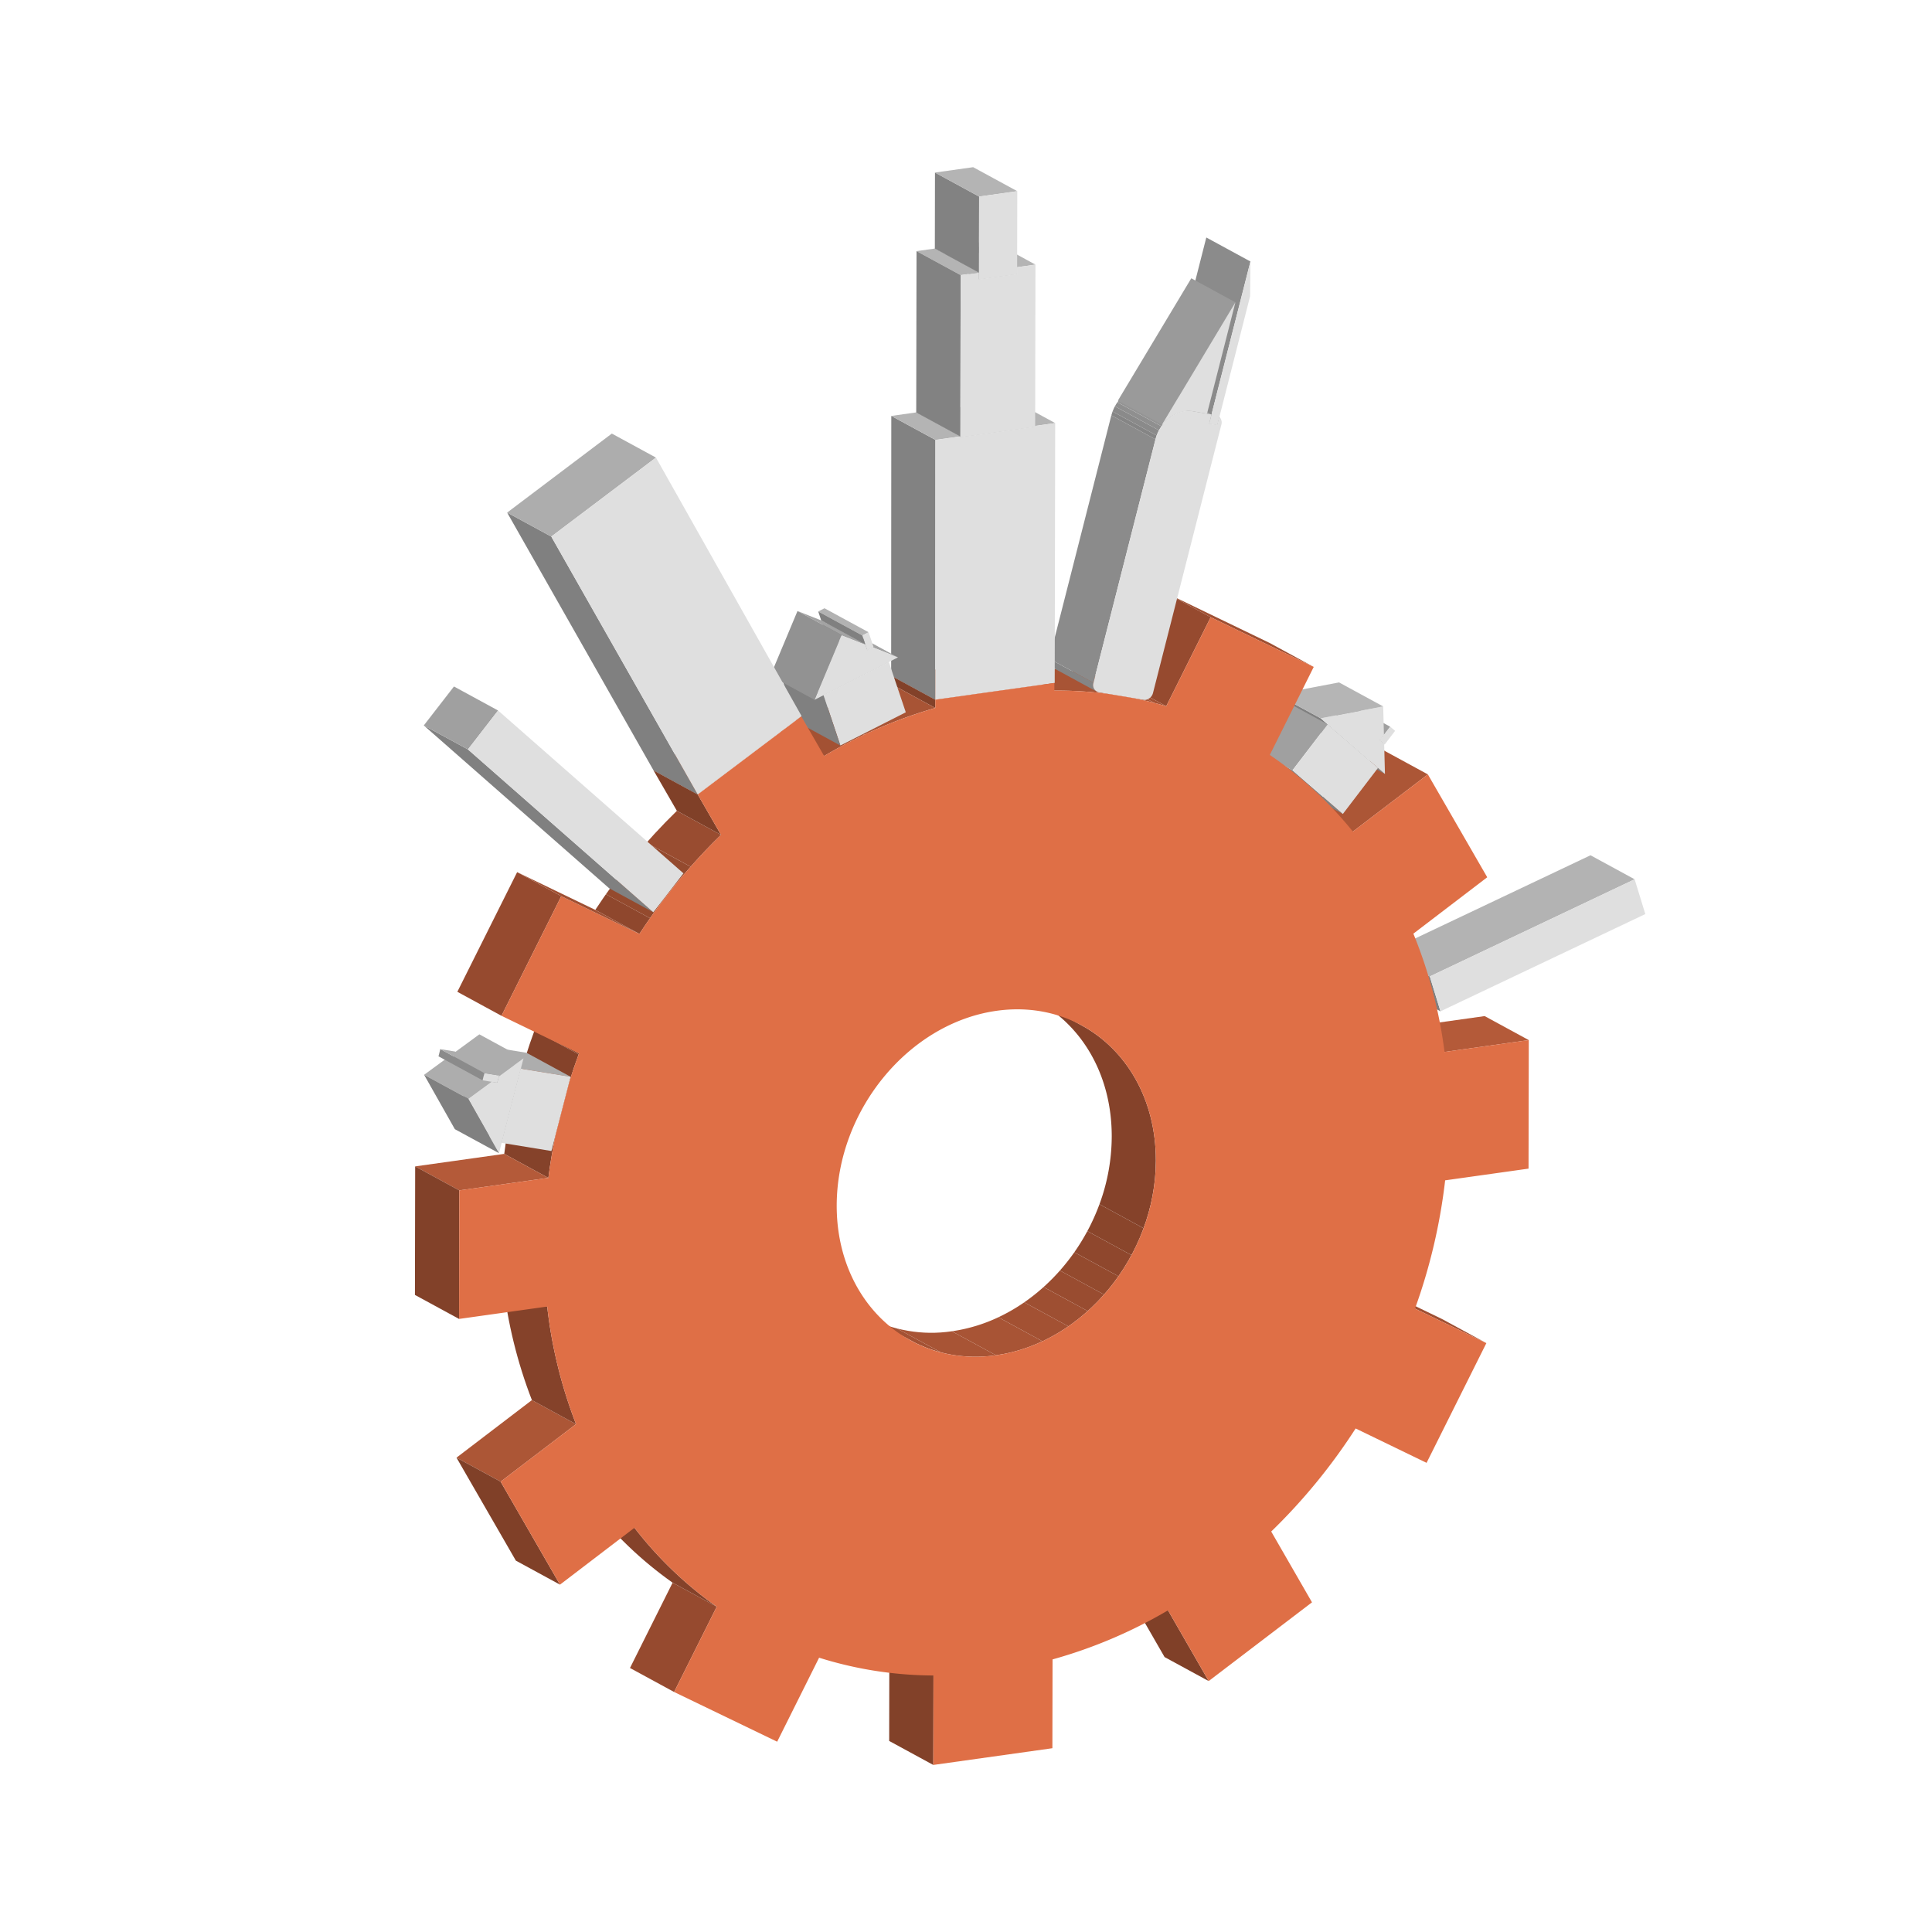 <svg id="Layer_1" data-name="Layer 1" xmlns="http://www.w3.org/2000/svg" xmlns:xlink="http://www.w3.org/1999/xlink" viewBox="0 0 180 180"><defs><style>.cls-1{fill:none;}.cls-2{isolation:isolate;}.cls-3{fill:#9f4f32;}.cls-4{fill:#804028;}.cls-5{fill:#b45a39;}.cls-6{fill:gray;}.cls-7{fill:#b3b3b3;}.cls-8{fill:#dfdfdf;}.cls-9{fill:#824129;}.cls-10{fill:#ac5636;}.cls-11{fill:#a0a0a0;}.cls-12{fill:#b5b5b5;}.cls-13{clip-path:url(#clip-path);}.cls-14{fill:#9e4f32;}.cls-15{fill:#a35133;}.cls-16{fill:#a85435;}.cls-17{clip-path:url(#clip-path-2);}.cls-18{fill:#994c30;}.cls-19{fill:#944a2e;}.cls-20{fill:#8f472d;}.cls-21{fill:#8a452b;}.cls-22{fill:#85422a;}.cls-23{fill:#964a2f;}.cls-24{clip-path:url(#clip-path-3);}.cls-25{clip-path:url(#clip-path-4);}.cls-26{clip-path:url(#clip-path-5);}.cls-27{clip-path:url(#clip-path-6);}.cls-28{fill:#858585;}.cls-29{fill:#8b8b8b;}.cls-30{fill:#acacac;}.cls-31{clip-path:url(#clip-path-7);}.cls-32{fill:#a8a8a8;}.cls-33{clip-path:url(#clip-path-8);}.cls-34{fill:#8a8a8a;}.cls-35{fill:#8f8f8f;}.cls-36{fill:#949494;}.cls-37{fill:#999;}.cls-38{fill:#9e9e9e;}.cls-39{fill:#a3a3a3;}.cls-40{fill:#9a9a9a;}.cls-41{fill:#828282;}.cls-42{fill:#b4b4b4;}.cls-43{clip-path:url(#clip-path-9);}.cls-44{clip-path:url(#clip-path-10);}.cls-45{fill:#b2b2b2;}.cls-46{fill:#929292;}.cls-47{clip-path:url(#clip-path-11);}.cls-48{fill:#8b452c;}.cls-49{clip-path:url(#clip-path-12);}.cls-50{clip-path:url(#clip-path-13);}.cls-51{fill:#ad5636;}.cls-52{fill:#adadad;}.cls-53{fill:#df6f46;}</style><clipPath id="clip-path"><path class="cls-1" d="M84.864,124.9l-4.111-2.237a12.721,12.721,0,0,0,7.927,1.367l4.111,2.237A12.721,12.721,0,0,1,84.864,124.9Z"/></clipPath><clipPath id="clip-path-2"><path class="cls-1" d="M96.674,93.303l4.111,2.237c4.157,2.261,6.914,6.887,6.903,12.591-.016,8.845-6.694,16.983-14.897,18.136l-4.111-2.237c8.203-1.153,14.881-9.291,14.897-18.136C103.587,100.19,100.83,95.564,96.674,93.303Z"/></clipPath><clipPath id="clip-path-3"><path class="cls-1" d="M105.701,65.062l-4.111-2.237q1.502.305,2.955.735l4.111,2.237Q107.204,65.367,105.701,65.062Z"/></clipPath><clipPath id="clip-path-4"><path class="cls-1" d="M66.777,149.691l-4.111-2.237a35.702,35.702,0,0,1-7.666-7.35l4.111,2.237A35.702,35.702,0,0,0,66.777,149.691Z"/></clipPath><clipPath id="clip-path-5"><path class="cls-1" d="M98.232,64.34l-4.111-2.237a36.913,36.913,0,0,1,5.097.322l4.111,2.237A36.915,36.915,0,0,0,98.232,64.34Z"/></clipPath><clipPath id="clip-path-6"><path class="cls-1" d="M102.186,64.438,98.075,62.201a.721.721,0,0,1-.31-.826l4.111,2.237A.721.721,0,0,0,102.186,64.438Z"/></clipPath><clipPath id="clip-path-7"><path class="cls-1" d="M110.388,38.311l-4.111-2.237a2.534,2.534,0,0,1,.778.009l4.111,2.237A2.534,2.534,0,0,0,110.388,38.311Z"/></clipPath><clipPath id="clip-path-8"><path class="cls-1" d="M107.653,40.932l-4.111-2.237a3.735,3.735,0,0,1,.67-1.364,3.249,3.249,0,0,1,2.065-1.257l4.111,2.237a3.249,3.249,0,0,0-2.065,1.257A3.735,3.735,0,0,0,107.653,40.932Z"/></clipPath><clipPath id="clip-path-9"><path class="cls-1" d="M53.667,132.682l-4.111-2.237a43.855,43.855,0,0,1-2.686-10.954l4.111,2.237A43.855,43.855,0,0,0,53.667,132.682Z"/></clipPath><clipPath id="clip-path-10"><path class="cls-1" d="M76.782,70.432l-4.111-2.237a44.68,44.68,0,0,1,10.355-4.472l4.111,2.237A44.68,44.68,0,0,0,76.782,70.432Z"/></clipPath><clipPath id="clip-path-11"><path class="cls-1" d="M51.09,109.741l-4.111-2.237q.258-2.013.67-3.992l4.111,2.237Q51.35,107.726,51.09,109.741Z"/></clipPath><clipPath id="clip-path-12"><path class="cls-1" d="M53.046,100.786l-4.111-2.237q.416-1.338.901-2.649l4.111,2.237Q53.462,99.447,53.046,100.786Z"/></clipPath><clipPath id="clip-path-13"><path class="cls-1" d="M59.573,87.009,55.462,84.772a54.541,54.541,0,0,1,7.601-9.228l4.111,2.237A54.541,54.541,0,0,0,59.573,87.009Z"/></clipPath></defs><title>ICONS invente18 no bg</title><g class="cls-2"><polygon class="cls-3" points="131.832 121.921 127.72 119.685 134.369 122.899 138.481 125.136 131.832 121.921"/><polygon class="cls-4" points="112.611 156.621 108.5 154.385 104.708 147.795 108.82 150.032 112.611 156.621"/><polygon class="cls-5" points="134.583 98.007 130.472 95.77 138.322 94.667 142.433 96.903 134.583 98.007"/><polygon class="cls-6" points="134.206 94.222 130.094 91.985 129.099 88.737 133.211 90.973 134.206 94.222"/><polygon class="cls-7" points="133.211 90.973 129.099 88.737 148.184 79.684 152.295 81.921 133.211 90.973"/><polygon class="cls-8" points="152.295 81.921 153.29 85.161 134.206 94.222 133.211 90.973 152.295 81.921"/><polygon class="cls-9" points="86.954 164.437 82.843 162.2 82.858 153.865 86.97 156.102 86.954 164.437"/><polygon class="cls-10" points="126.044 77.477 121.933 75.24 128.918 69.911 133.029 72.147 126.044 77.477"/><polygon class="cls-6" points="129.033 72.112 124.922 69.876 124.272 69.313 128.384 71.549 129.033 72.112"/><polygon class="cls-6" points="129.014 69.358 124.903 67.121 124.849 67.074 128.96 69.311 129.014 69.358"/><polygon class="cls-11" points="128.938 68.468 124.827 66.231 125.411 65.468 129.522 67.705 128.938 68.468"/><polygon class="cls-11" points="128.559 68.964 124.447 66.727 124.827 66.231 128.938 68.468 128.559 68.964"/><polygon class="cls-6" points="128.96 69.311 124.849 67.074 124.447 66.727 128.559 68.964 128.96 69.311"/><polygon class="cls-8" points="129.522 67.705 129.978 68.09 129.014 69.358 128.96 69.311 128.559 68.964 128.938 68.468 129.522 67.705"/><polygon class="cls-6" points="128.384 71.549 124.272 69.313 121.928 67.28 126.039 69.517 128.384 71.549"/><polygon class="cls-6" points="125.11 75.836 120.999 73.599 116.306 69.531 120.417 71.767 125.11 75.836"/><polygon class="cls-6" points="126.039 69.517 121.928 67.28 118.933 64.684 123.045 66.921 126.039 69.517"/><polygon class="cls-11" points="120.417 71.767 116.306 69.531 119.581 65.25 123.692 67.487 120.417 71.767"/><polygon class="cls-8" points="123.692 67.487 126.039 69.517 128.384 71.549 125.11 75.836 120.417 71.767 123.692 67.487"/><polygon class="cls-8" points="128.869 65.817 128.938 68.468 128.559 68.964 128.96 69.311 129.033 72.112 128.384 71.549 126.039 69.517 123.045 66.921 128.869 65.817"/><polygon class="cls-12" points="123.045 66.921 118.933 64.684 124.757 63.58 128.869 65.817 123.045 66.921"/><g class="cls-2"><g class="cls-13"><g class="cls-2"><path class="cls-14" d="M84.864,124.9l-4.111-2.237q.224.122.454.235l4.111,2.237q-.23-.113-.454-.235"/><path class="cls-15" d="M85.318,125.135l-4.111-2.237a12.271,12.271,0,0,0,2.352.869l4.111,2.237a12.271,12.271,0,0,1-2.352-.869"/><path class="cls-16" d="M87.67,126.004l-4.111-2.237a13.137,13.137,0,0,0,5.122.263l4.111,2.237a13.137,13.137,0,0,1-5.122-.263"/></g></g></g><g class="cls-2"><g class="cls-17"><g class="cls-2"><path class="cls-16" d="M92.791,126.267l-4.111-2.237a15.158,15.158,0,0,0,4.334-1.303l4.111,2.237a15.158,15.158,0,0,1-4.334,1.303"/><path class="cls-15" d="M97.125,124.964,93.014,122.727a16.812,16.812,0,0,0,2.415-1.393l4.111,2.237a16.812,16.812,0,0,1-2.415,1.393"/><path class="cls-14" d="M99.54,123.571,95.428,121.334a18.008,18.008,0,0,0,1.8-1.425l4.111,2.237a18.008,18.008,0,0,1-1.8,1.425"/><path class="cls-18" d="M101.34,122.146,97.229,119.909a18.862,18.862,0,0,0,1.521-1.536l4.111,2.237a18.862,18.862,0,0,1-1.521,1.536"/><path class="cls-19" d="M102.861,120.61l-4.111-2.237a19.403,19.403,0,0,0,1.342-1.703l4.111,2.237a19.403,19.403,0,0,1-1.342,1.703"/><path class="cls-20" d="M104.203,118.907l-4.111-2.237a19.612,19.612,0,0,0,1.214-1.969l4.111,2.237a19.612,19.612,0,0,1-1.214,1.969"/><path class="cls-21" d="M105.417,116.938l-4.111-2.237a19.435,19.435,0,0,0,1.128-2.505l4.111,2.237a19.435,19.435,0,0,1-1.128,2.505"/><path class="cls-22" d="M106.545,114.433l-4.111-2.237a18.394,18.394,0,0,0,1.144-6.302c.011-5.704-2.747-10.33-6.903-12.591l4.111,2.237c4.157,2.261,6.914,6.887,6.903,12.591a18.394,18.394,0,0,1-1.144,6.302"/></g></g></g><polygon class="cls-23" points="62.806 157.639 58.694 155.403 62.665 147.455 66.777 149.691 62.806 157.639"/><polygon class="cls-3" points="112.796 57.505 108.684 55.268 118.285 59.9 122.397 62.137 112.796 57.505"/><polygon class="cls-23" points="108.656 65.797 104.544 63.56 108.684 55.268 112.796 57.505 108.656 65.797"/><g class="cls-2"><g class="cls-24"><g class="cls-2"><path class="cls-16" d="M105.701,65.062l-4.111-2.237q.928.189,1.837.425l4.111,2.237q-.909-.236-1.837-.425"/><path class="cls-15" d="M107.538,65.486l-4.111-2.237q.563.146,1.118.31l4.111,2.237q-.555-.164-1.118-.31"/></g></g></g><polygon class="cls-10" points="103.329 64.663 99.217 62.426 101.589 62.825 105.701 65.062 103.329 64.663"/><g class="cls-2"><g class="cls-25"><g class="cls-2"><path class="cls-22" d="M66.777,149.691l-4.111-2.237a35.701,35.701,0,0,1-7.666-7.35l4.111,2.237a35.701,35.701,0,0,0,7.666,7.35"/></g></g></g><g class="cls-2"><g class="cls-26"><g class="cls-2"><path class="cls-16" d="M98.232,64.34l-4.111-2.237a36.915,36.915,0,0,1,5.097.322l4.111,2.237a36.915,36.915,0,0,0-5.097-.322"/></g></g></g><g class="cls-2"><g class="cls-27"><g class="cls-2"><path class="cls-28" d="M102.186,64.438,98.075,62.201a.721.721,0,0,1-.31-.826l4.111,2.237a.721.721,0,0,0,.31.826"/></g></g></g><polygon class="cls-29" points="113.413 39.612 109.302 37.376 109.499 36.602 113.61 38.838 113.413 39.612"/><polygon class="cls-30" points="112.653 39.486 108.541 37.249 109.302 37.376 113.413 39.612 112.653 39.486"/><polygon class="cls-29" points="112.653 39.486 108.541 37.249 108.764 36.376 112.875 38.612 112.653 39.486"/><polygon class="cls-30" points="112.456 38.541 108.345 36.304 108.764 36.376 112.875 38.612 112.456 38.541"/><polygon class="cls-30" points="111.165 38.32 107.054 36.084 108.345 36.304 112.456 38.541 111.165 38.32"/><g class="cls-2"><g class="cls-31"><g class="cls-2"><path class="cls-32" d="M110.388,38.311l-4.111-2.237a2.534,2.534,0,0,1,.778.009l4.111,2.237a2.534,2.534,0,0,0-.778-.009"/></g></g></g><polygon class="cls-29" points="101.877 63.612 97.765 61.375 103.541 38.695 107.653 40.932 101.877 63.612"/><g class="cls-2"><g class="cls-33"><g class="cls-2"><path class="cls-28" d="M107.653,40.932l-4.111-2.237a3.724,3.724,0,0,1,.112-.358l4.111,2.237a3.724,3.724,0,0,0-.112.358"/><path class="cls-34" d="M107.764,40.574,103.653,38.337a3.736,3.736,0,0,1,.216-.481l4.111,2.237a3.736,3.736,0,0,0-.216.481"/><path class="cls-35" d="M107.981,40.093l-4.111-2.237a3.737,3.737,0,0,1,.232-.376l4.111,2.237a3.737,3.737,0,0,0-.232.376"/><path class="cls-36" d="M108.213,39.717l-4.111-2.237q.054-.076.11-.149.07-.09.145-.175l4.111,2.237q-.075.085-.145.175-.057.073-.11.149"/><path class="cls-37" d="M108.468,39.393l-4.111-2.237a3.605,3.605,0,0,1,.29-.293l4.111,2.237a3.605,3.605,0,0,0-.29.293"/><path class="cls-38" d="M108.758,39.1l-4.111-2.237a3.46,3.46,0,0,1,.347-.274l4.111,2.237a3.46,3.46,0,0,0-.347.274"/><path class="cls-39" d="M109.104,38.826l-4.111-2.237a3.237,3.237,0,0,1,.461-.266l4.111,2.237a3.237,3.237,0,0,0-.461.266"/><path class="cls-32" d="M109.565,38.56l-4.111-2.237a2.868,2.868,0,0,1,.822-.249l4.111,2.237a2.868,2.868,0,0,0-.822.249"/></g></g></g><polygon class="cls-29" points="112.875 38.612 108.764 36.376 112.389 22.126 116.501 24.363 112.875 38.612"/><polygon class="cls-40" points="108.264 39.558 104.153 37.321 110.989 25.928 115.1 28.164 108.264 39.558"/><path class="cls-8" d="M115.1,28.164l-2.644,10.377-1.291-.221a2.534,2.534,0,0,0-.778-.009,3.249,3.249,0,0,0-2.065,1.257l-.059-.01Z"/><path class="cls-8" d="M110.388,38.311a2.534,2.534,0,0,1,.778.009l1.291.221.419.072-.222.873.761.127.197-.774a.754.754,0,0,1,.18.729l-6.365,24.976a.869.869,0,0,1-.69.661.649.649,0,0,1-.192-.001l-.842-.142-2.372-.399-.957-.161a.688.688,0,0,1-.495-.89l5.776-22.68a3.735,3.735,0,0,1,.67-1.364A3.249,3.249,0,0,1,110.388,38.311Z"/><polygon class="cls-8" points="116.501 24.363 116.471 27.591 113.61 38.838 113.413 39.612 112.653 39.486 112.875 38.612 116.501 24.363"/><polygon class="cls-5" points="87.139 65.19 83.027 62.954 94.122 61.395 98.233 63.631 87.139 65.19"/><polygon class="cls-9" points="87.137 65.96 83.026 63.723 83.027 62.954 87.139 65.19 87.137 65.96"/><polygon class="cls-10" points="46.641 138.043 42.53 135.806 49.555 130.445 53.667 132.682 46.641 138.043"/><polygon class="cls-4" points="52.173 147.638 48.062 145.401 42.53 135.806 46.641 138.043 52.173 147.638"/><polygon class="cls-41" points="96.443 39.767 92.332 37.53 92.332 37.444 96.444 39.681 96.443 39.767"/><polygon class="cls-42" points="96.444 39.681 92.332 37.444 94.199 37.182 98.31 39.418 96.444 39.681"/><g class="cls-2"><g class="cls-43"><g class="cls-2"><path class="cls-22" d="M53.667,132.682l-4.111-2.237a43.854,43.854,0,0,1-2.686-10.954l4.111,2.237a43.854,43.854,0,0,0,2.686,10.954"/></g></g></g><g class="cls-2"><g class="cls-44"><g class="cls-2"><path class="cls-15" d="M76.782,70.432l-4.111-2.237q1.825-1.074,3.734-1.975l4.111,2.237q-1.907.899-3.734,1.975"/><path class="cls-16" d="M80.516,68.457l-4.111-2.237a43.724,43.724,0,0,1,6.621-2.497l4.111,2.237a43.724,43.724,0,0,0-6.621,2.497"/></g></g></g><polygon class="cls-41" points="87.139 65.19 83.027 62.954 83.04 38.75 87.152 40.986 87.139 65.19"/><polygon class="cls-39" points="81.324 60.318 77.213 58.082 79.551 59.008 83.662 61.245 81.324 60.318"/><polygon class="cls-45" points="80.805 60.583 76.693 58.347 77.213 58.082 81.324 60.318 80.805 60.583"/><polygon class="cls-6" points="80.805 60.583 76.693 58.347 76.511 57.804 80.623 60.04 80.805 60.583"/><polygon class="cls-45" points="80.343 59.205 76.231 56.968 76.816 56.67 80.928 58.906 80.343 59.205"/><polygon class="cls-8" points="80.928 58.906 81.39 60.285 81.324 60.318 80.805 60.583 80.623 60.04 80.343 59.205 80.928 58.906"/><polygon class="cls-6" points="80.623 60.04 76.511 57.804 76.231 56.968 80.343 59.205 80.623 60.04"/><polygon class="cls-45" points="76.729 64.77 72.617 62.534 78.702 59.44 82.813 61.677 76.729 64.77"/><polygon class="cls-8" points="82.813 61.677 84.39 66.363 78.297 69.458 76.729 64.77 82.813 61.677"/><polygon class="cls-6" points="78.297 69.458 74.186 67.222 72.617 62.534 76.729 64.77 78.297 69.458"/><polygon class="cls-42" points="89.474 40.746 85.363 38.51 92.332 37.53 96.443 39.767 89.474 40.746"/><polygon class="cls-41" points="89.474 40.746 85.363 38.51 85.363 38.423 89.475 40.66 89.474 40.746"/><polygon class="cls-8" points="78.413 59.165 80.623 60.04 80.805 60.583 81.324 60.318 83.662 61.245 82.813 61.677 76.729 64.77 75.887 65.199 78.413 59.165"/><polygon class="cls-39" points="78.413 59.165 74.301 56.928 76.511 57.804 80.623 60.04 78.413 59.165"/><polygon class="cls-46" points="75.887 65.199 71.775 62.962 74.301 56.928 78.413 59.165 75.887 65.199"/><polygon class="cls-42" points="87.152 40.986 83.04 38.75 85.363 38.423 89.475 40.66 87.152 40.986"/><polygon class="cls-8" points="98.31 39.418 98.265 63.627 87.139 65.19 87.152 40.986 89.475 40.66 89.474 40.746 96.443 39.767 96.444 39.681 98.31 39.418"/><g class="cls-2"><g class="cls-47"><g class="cls-2"><path class="cls-22" d="M51.09,109.741l-4.111-2.237q.258-2.013.67-3.992l4.111,2.237q-.411,1.977-.67,3.992"/></g></g></g><polygon class="cls-41" points="94.764 25.542 90.653 23.306 90.654 22.657 94.765 24.894 94.764 25.542"/><polygon class="cls-42" points="94.765 24.894 90.654 22.657 92.36 22.417 96.472 24.654 94.765 24.894"/><polygon class="cls-48" points="51.761 105.749 47.649 103.512 48.934 98.549 53.046 100.786 51.761 105.749"/><g class="cls-2"><g class="cls-49"><g class="cls-2"><path class="cls-22" d="M53.046,100.786l-4.111-2.237q.401-1.289.866-2.554L53.912,98.232q-.465,1.264-.866,2.554"/><path class="cls-21" d="M53.912,98.232,49.801,95.995l.035-.094,4.111,2.237-.035.094"/></g></g></g><g class="cls-2"><g class="cls-50"><g class="cls-2"><path class="cls-20" d="M59.573,87.009,55.462,84.772q.484-.739.991-1.462l4.111,2.237q-.507.722-.991,1.462"/><path class="cls-19" d="M60.564,85.547,56.453,83.311a54.745,54.745,0,0,1,3.781-4.798l4.111,2.237a54.745,54.745,0,0,0-3.781,4.798"/><path class="cls-18" d="M64.345,80.749l-4.111-2.237q1.36-1.54,2.829-2.969l4.111,2.237q-1.468,1.427-2.829,2.969"/></g></g></g><polygon class="cls-42" points="91.207 26.042 87.096 23.805 90.653 23.306 94.764 25.542 91.207 26.042"/><polygon class="cls-51" points="65.002 74.015 60.89 71.778 70.543 64.501 74.654 66.738 65.002 74.015"/><polygon class="cls-4" points="67.174 77.781 63.063 75.544 60.89 71.778 65.002 74.015 67.174 77.781"/><polygon class="cls-41" points="91.207 26.042 87.096 23.805 87.097 23.157 91.209 25.394 91.207 26.042"/><polygon class="cls-29" points="46.74 106.48 42.628 104.243 43.52 100.786 47.631 103.022 46.74 106.48"/><polygon class="cls-42" points="89.502 25.633 85.391 23.397 87.097 23.157 91.209 25.394 89.502 25.633"/><polygon class="cls-41" points="89.475 40.66 85.363 38.423 85.391 23.397 89.502 25.633 89.475 40.66"/><polygon class="cls-8" points="96.472 24.654 96.444 39.681 96.443 39.767 89.474 40.746 89.475 40.66 89.502 25.633 91.209 25.394 91.207 26.042 94.764 25.542 94.765 24.894 96.472 24.654"/><polygon class="cls-5" points="42.792 110.907 38.68 108.67 46.979 107.504 51.09 109.741 42.792 110.907"/><polygon class="cls-9" points="42.769 122.882 38.658 120.645 38.68 108.67 42.792 110.907 42.769 122.882"/><polygon class="cls-52" points="48.525 99.565 44.413 97.329 49.055 98.085 53.166 100.321 48.525 99.565"/><polygon class="cls-29" points="47.631 103.022 43.52 100.786 44.413 97.329 48.525 99.565 47.631 103.022"/><polygon class="cls-8" points="48.525 99.565 53.166 100.321 53.046 100.786 51.761 105.749 51.375 107.237 46.74 106.48 47.631 103.022 48.525 99.565"/><polygon class="cls-41" points="91.209 25.394 87.097 23.157 87.11 16.076 91.222 18.313 91.209 25.394"/><polygon class="cls-42" points="91.222 18.313 87.11 16.076 90.667 15.576 94.778 17.813 91.222 18.313"/><polygon class="cls-8" points="94.778 17.813 94.765 24.894 94.764 25.542 91.207 26.042 91.209 25.394 91.222 18.313 94.778 17.813"/><polygon class="cls-29" points="46.326 100.876 42.214 98.64 42.372 98.043 46.483 100.28 46.326 100.876"/><polygon class="cls-52" points="46.483 100.28 42.372 98.043 44.661 96.368 48.773 98.605 46.483 100.28"/><polygon class="cls-52" points="45.788 100.788 41.677 98.552 42.214 98.64 46.326 100.876 45.788 100.788"/><polygon class="cls-52" points="43.624 102.371 39.513 100.135 41.677 98.552 45.788 100.788 43.624 102.371"/><polygon class="cls-29" points="44.965 100.653 40.853 98.416 41.023 97.744 45.134 99.981 44.965 100.653"/><polygon class="cls-8" points="45.134 99.981 46.503 100.203 46.483 100.28 46.326 100.876 45.788 100.788 44.965 100.653 45.134 99.981"/><polygon class="cls-52" points="45.134 99.981 41.023 97.744 42.392 97.967 46.503 100.203 45.134 99.981"/><polygon class="cls-8" points="48.773 98.605 48.525 99.565 47.631 103.022 46.49 107.44 43.624 102.371 45.788 100.788 46.326 100.876 46.483 100.28 48.773 98.605"/><polygon class="cls-6" points="46.49 107.44 42.378 105.203 39.513 100.135 43.624 102.371 46.49 107.44"/><polygon class="cls-23" points="46.722 94.641 42.61 92.404 48.181 81.257 52.292 83.494 46.722 94.641"/><path class="cls-53" d="M142.411,108.878l-7.77,1.092a53.069,53.069,0,0,1-2.809,11.951l6.649,3.214-5.57,11.155-6.609-3.203a54.406,54.406,0,0,1-7.866,9.602l3.8,6.597-9.624,7.334-3.792-6.589A44.882,44.882,0,0,1,98.064,154.603l-.015,8.274-11.094,1.559.015-8.335a35.948,35.948,0,0,1-10.656-1.657l-3.907,7.827-9.601-4.632,3.971-7.948a35.701,35.701,0,0,1-7.666-7.35l-6.937,5.297-5.532-9.595,7.025-5.361a43.854,43.854,0,0,1-2.686-10.954l-8.211,1.154L42.792,110.907l8.299-1.166q.258-2.013.67-3.992l1.285-4.963q.416-1.338.901-2.649l-7.225-3.497L52.292,83.494l7.281,3.515a54.541,54.541,0,0,1,7.601-9.228l-2.173-3.766,9.653-7.277,2.128,3.694a44.68,44.68,0,0,1,10.355-4.472l.001-.769L98.233,63.631l-.001.709a36.915,36.915,0,0,1,5.097.322l2.372.399q1.502.305,2.955.735l4.14-8.292,9.601,4.632-4.091,8.199a35.895,35.895,0,0,1,7.739,7.141l6.985-5.329,5.532,9.586-6.881,5.254a43.629,43.629,0,0,1,2.903,11.019l7.85-1.103ZM92.791,126.267c8.203-1.153,14.881-9.291,14.897-18.136.016-8.853-6.635-15.11-14.838-13.957C84.656,95.325,77.97,103.456,77.954,112.31c-.016,8.845,6.643,15.109,14.838,13.957"/><polygon class="cls-3" points="52.292 83.494 48.181 81.257 55.462 84.772 59.573 87.009 52.292 83.494"/><polygon class="cls-6" points="60.867 84.994 56.755 82.758 39.485 67.587 43.597 69.823 60.867 84.994"/><polygon class="cls-11" points="43.597 69.823 39.485 67.587 42.295 63.959 46.406 66.196 43.597 69.823"/><polygon class="cls-8" points="46.406 66.196 63.676 81.367 60.867 84.994 43.597 69.823 46.406 66.196"/><polygon class="cls-6" points="65.002 74.015 60.89 71.778 47.25 47.756 51.362 49.992 65.002 74.015"/><polygon class="cls-52" points="51.362 49.992 47.25 47.756 57.002 40.395 61.113 42.632 51.362 49.992"/><polygon class="cls-8" points="61.113 42.632 74.683 66.716 65.002 74.015 51.362 49.992 61.113 42.632"/></g></svg>